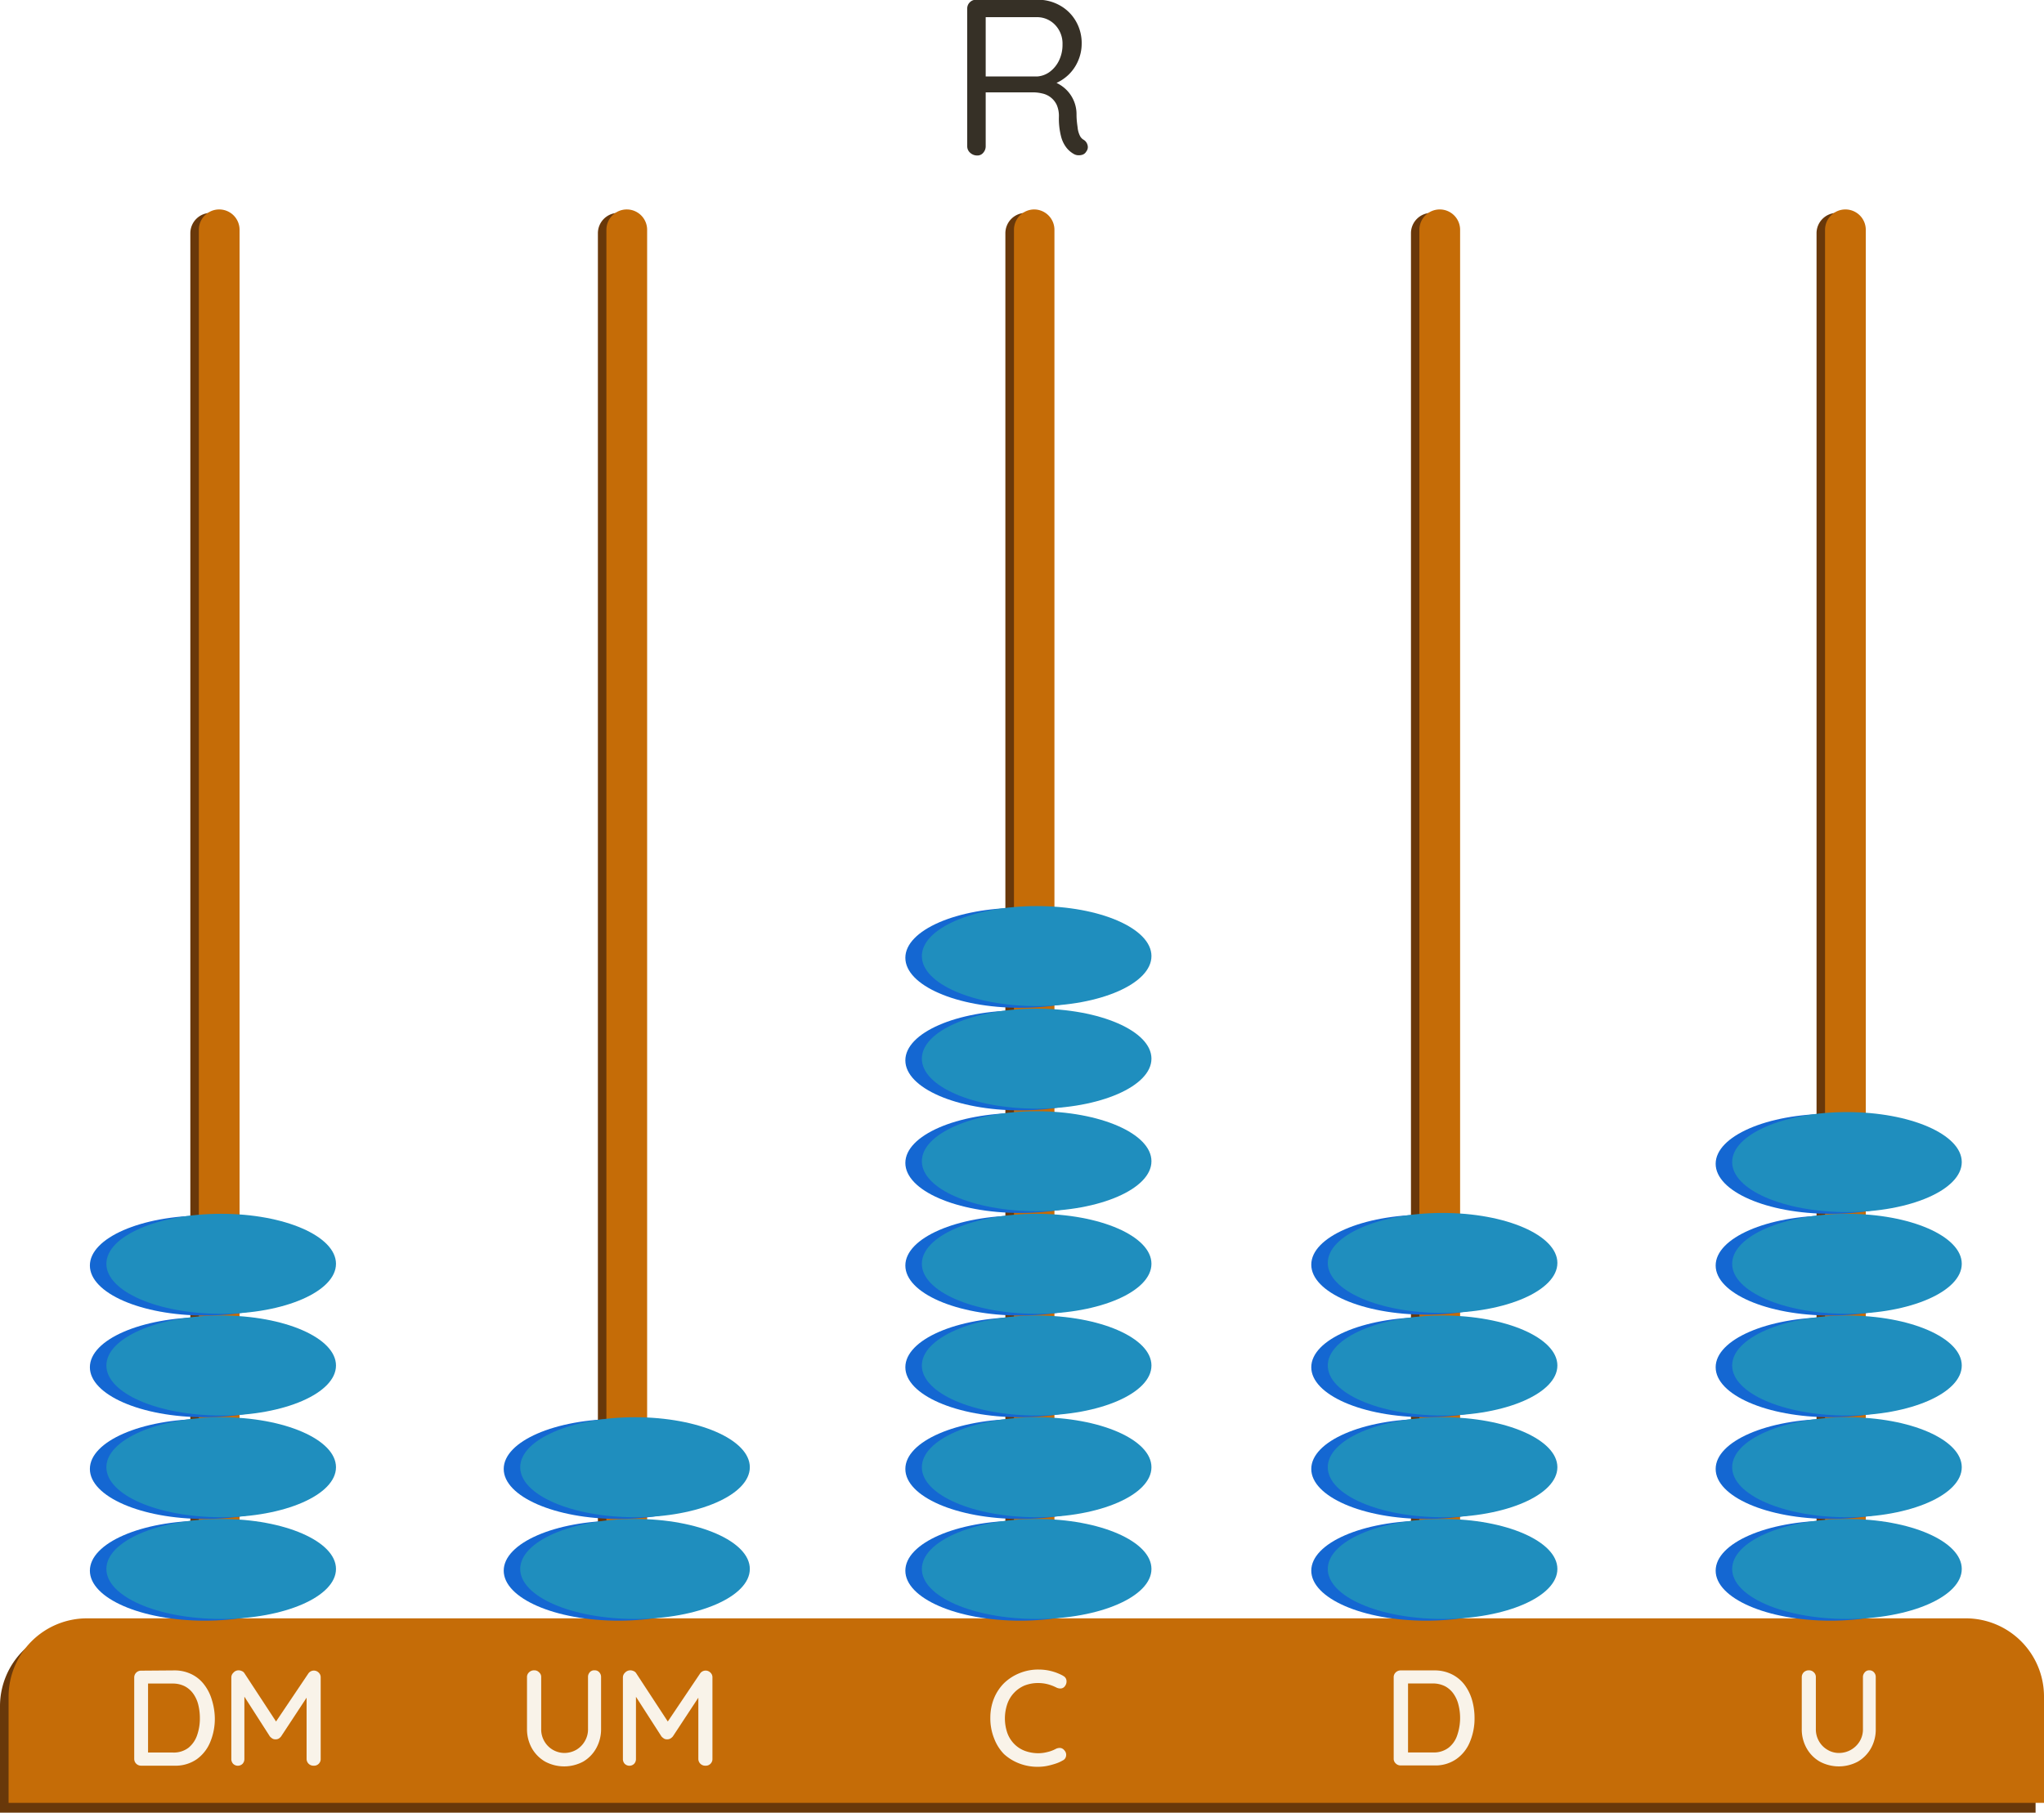 <svg xmlns="http://www.w3.org/2000/svg" viewBox="0 0 237.87 211.02"><defs><style>.cls-1{fill:#69380a;}.cls-2{fill:#c56c07;}.cls-3{fill:#f9f3e9;}.cls-4{fill:#1467d2;}.cls-5{fill:#1f8ebe;}.cls-6{fill:#363026;}</style></defs><g id="Layer_2" data-name="Layer 2"><g id="Layer_1-2" data-name="Layer 1"><g id="b7d586a5-d7b6-4292-9b03-9aa5b839c19d"><g id="b1c2472a-feab-4335-b95a-a507660cbf5a"><path class="cls-1" d="M177.66,189.49H9.12A9.12,9.12,0,0,0,0,198.61V211H236.89V198.61a9.12,9.12,0,0,0-9.12-9.12Z"/><path class="cls-1" d="M72,24.78h0a2.37,2.37,0,0,1,2.37,2.37h0V199.59H69.58V27.15A2.37,2.37,0,0,1,72,24.78Z"/><path class="cls-1" d="M119.36,24.78h0a2.37,2.37,0,0,1,2.37,2.37h0V199.59H117V27.15A2.37,2.37,0,0,1,119.36,24.78Z"/><path class="cls-1" d="M166.57,24.78h0a2.37,2.37,0,0,1,2.37,2.37V199.59H164.2V27.15a2.37,2.37,0,0,1,2.37-2.37Z"/><path class="cls-1" d="M213.78,24.78h0a2.37,2.37,0,0,1,2.37,2.37V199.59H211.4V27.15a2.37,2.37,0,0,1,2.37-2.37Z"/><path class="cls-2" d="M72.94,24.38h0a2.37,2.37,0,0,1,2.37,2.37h0V199.19H70.57V26.75a2.37,2.37,0,0,1,2.37-2.37Z"/><path class="cls-1" d="M24.53,24.78h0a2.37,2.37,0,0,1,2.37,2.37V199.59H22.15V27.15a2.37,2.37,0,0,1,2.37-2.37Z"/><path class="cls-2" d="M25.51,24.38h0a2.37,2.37,0,0,1,2.37,2.37h0V199.19H23.14V26.75a2.37,2.37,0,0,1,2.37-2.37Z"/><path class="cls-2" d="M120.34,24.38h0a2.37,2.37,0,0,1,2.37,2.37h0V199.19H118V26.75A2.37,2.37,0,0,1,120.34,24.38Z"/><path class="cls-2" d="M167.55,24.38h0a2.37,2.37,0,0,1,2.37,2.37V199.19h-4.74V26.75a2.37,2.37,0,0,1,2.37-2.37Z"/><path class="cls-2" d="M214.76,24.38h0a2.37,2.37,0,0,1,2.37,2.37V199.19h-4.74V26.75a2.37,2.37,0,0,1,2.37-2.37Z"/><path class="cls-2" d="M228.76,188.38H10.12A9.12,9.12,0,0,0,1,197.45v12.41H237.87V197.45A9.1,9.1,0,0,0,228.76,188.38Z"/><path class="cls-3" d="M69.19,194.43a.68.68,0,0,1,.55.23.79.79,0,0,1,.21.57v6a4.56,4.56,0,0,1-.56,2.26,4.11,4.11,0,0,1-1.51,1.56,4.68,4.68,0,0,1-4.45,0,4.19,4.19,0,0,1-1.54-1.56,4.56,4.56,0,0,1-.56-2.26v-6a.73.73,0,0,1,.24-.57.84.84,0,0,1,.62-.23.74.74,0,0,1,.54.23.69.69,0,0,1,.25.57v6a2.76,2.76,0,0,0,.37,1.46,2.71,2.71,0,0,0,2.31,1.36,2.8,2.8,0,0,0,1.39-.36,2.74,2.74,0,0,0,1-1,2.68,2.68,0,0,0,.38-1.46v-6a.8.8,0,0,1,.2-.57A.67.67,0,0,1,69.19,194.43Z"/><path class="cls-3" d="M73.34,194.43a.93.93,0,0,1,.4.09.63.63,0,0,1,.31.27l4,6.11h-.68l4.09-6.08a.78.78,0,0,1,1.21-.13.73.73,0,0,1,.24.57v9.47a.76.76,0,0,1-.22.57.74.74,0,0,1-.58.23.79.79,0,0,1-.84-.8v-8l.51.11-3.48,5.29a1.21,1.21,0,0,1-.3.25.67.67,0,0,1-.37.08.62.62,0,0,1-.35-.08,1.42,1.42,0,0,1-.3-.25l-3.35-5.21.38-.64v8.46a.81.81,0,0,1-.21.57.78.78,0,0,1-1.1,0h0a.81.81,0,0,1-.21-.57v-9.47a.76.76,0,0,1,.25-.57A.84.84,0,0,1,73.34,194.43Z"/><path class="cls-3" d="M123.71,195.07a.68.68,0,0,1,.4.54.88.88,0,0,1-.18.66.63.63,0,0,1-.45.27,1,1,0,0,1-.55-.11,5,5,0,0,0-1-.38,4.38,4.38,0,0,0-1.08-.14,4.3,4.3,0,0,0-1.62.29,3.62,3.62,0,0,0-2,2.13,5.21,5.21,0,0,0,0,3.4,3.57,3.57,0,0,0,.83,1.3,3.41,3.41,0,0,0,1.25.79,4.55,4.55,0,0,0,1.55.26,4.22,4.22,0,0,0,1-.13,4,4,0,0,0,1-.37,1,1,0,0,1,.56-.11.7.7,0,0,1,.45.28.75.75,0,0,1,.19.67.68.68,0,0,1-.4.51,4.18,4.18,0,0,1-.87.38,8.64,8.64,0,0,1-1,.26,5.55,5.55,0,0,1-1,.09,5.87,5.87,0,0,1-2.15-.38,5.56,5.56,0,0,1-1.8-1.1,5.25,5.25,0,0,1-1.14-1.8,6.26,6.26,0,0,1-.45-2.42,6,6,0,0,1,.42-2.25,5.37,5.37,0,0,1,1.18-1.79,5.62,5.62,0,0,1,1.8-1.16,5.72,5.72,0,0,1,2.24-.42,5.91,5.91,0,0,1,2.82.72Z"/><path class="cls-3" d="M166.93,194.44a4.46,4.46,0,0,1,2,.44,4.2,4.2,0,0,1,1.48,1.2,5.56,5.56,0,0,1,.89,1.77,7.59,7.59,0,0,1,.3,2.12,7,7,0,0,1-.54,2.79,4.49,4.49,0,0,1-1.58,2,4.26,4.26,0,0,1-2.59.74H163a.77.77,0,0,1-.57-.23.73.73,0,0,1-.24-.57v-9.45a.75.75,0,0,1,.24-.58.81.81,0,0,1,.57-.23Zm-.16,9.55a2.83,2.83,0,0,0,1.82-.56,3.08,3.08,0,0,0,1-1.46,6.21,6.21,0,0,0,.14-3.52,3.78,3.78,0,0,0-.57-1.28,2.85,2.85,0,0,0-1-.89,3.13,3.13,0,0,0-1.44-.32h-3l.14-.14v8.32l-.09-.15Z"/><path class="cls-3" d="M217.53,194.43a.68.68,0,0,1,.55.23.79.79,0,0,1,.21.57v6a4.45,4.45,0,0,1-.55,2.26,4.14,4.14,0,0,1-1.52,1.56,4.68,4.68,0,0,1-4.45,0,4.09,4.09,0,0,1-1.53-1.56,4.46,4.46,0,0,1-.56-2.26v-6a.81.81,0,0,1,.23-.57.84.84,0,0,1,.62-.23.76.76,0,0,1,.55.23.73.73,0,0,1,.24.57v6a2.76,2.76,0,0,0,.37,1.46,2.67,2.67,0,0,0,1,1,2.53,2.53,0,0,0,1.31.36,2.81,2.81,0,0,0,2.41-1.34,2.69,2.69,0,0,0,.39-1.46v-6a.8.8,0,0,1,.2-.57A.64.64,0,0,1,217.53,194.43Z"/><path class="cls-3" d="M20.28,194.44a4.46,4.46,0,0,1,2,.44,4.08,4.08,0,0,1,1.47,1.2,5.39,5.39,0,0,1,.9,1.77A7.59,7.59,0,0,1,25,200a7,7,0,0,1-.54,2.79,4.56,4.56,0,0,1-1.58,2,4.33,4.33,0,0,1-2.59.74H16.42a.79.79,0,0,1-.8-.78v-9.47a.79.79,0,0,1,.8-.81ZM20.12,204a2.83,2.83,0,0,0,1.82-.56,3.22,3.22,0,0,0,1-1.46,5.9,5.9,0,0,0,.32-2,6.51,6.51,0,0,0-.18-1.52,3.78,3.78,0,0,0-.57-1.28,2.85,2.85,0,0,0-1-.89,3.06,3.06,0,0,0-1.43-.32h-3l.15-.14v8.32l-.1-.15Z"/><path class="cls-3" d="M27.75,194.43a.93.93,0,0,1,.4.09.63.63,0,0,1,.31.27l4,6.11h-.68l4.09-6.08a.78.78,0,0,1,1.21-.13.73.73,0,0,1,.24.57v9.47a.76.76,0,0,1-.22.57.74.74,0,0,1-.58.23.79.79,0,0,1-.84-.8v-8l.51.11-3.48,5.29a1.12,1.12,0,0,1-.28.25.67.67,0,0,1-.37.08.62.62,0,0,1-.35-.08,1.42,1.42,0,0,1-.3-.25l-3.34-5.21.37-.64v8.46a.81.81,0,0,1-.21.57.78.78,0,0,1-1.1,0h0a.81.81,0,0,1-.21-.57v-9.47a.76.76,0,0,1,.25-.57A.78.78,0,0,1,27.75,194.43Z"/></g></g><g id="b15e38e4-df09-4b0d-a168-614e4bbd91a3"><g id="a1460a2f-8f0f-43a3-91b6-25b00ba97723"><ellipse class="cls-4" cx="23.82" cy="182.83" rx="13.36" ry="5.82"/><ellipse class="cls-5" cx="25.74" cy="182.63" rx="13.36" ry="5.82"/></g></g><g id="b15e38e4-df09-4b0d-a168-614e4bbd91a3-2" data-name="b15e38e4-df09-4b0d-a168-614e4bbd91a3"><g id="a1460a2f-8f0f-43a3-91b6-25b00ba97723-2" data-name="a1460a2f-8f0f-43a3-91b6-25b00ba97723"><ellipse class="cls-4" cx="23.82" cy="170.99" rx="13.36" ry="5.82"/><ellipse class="cls-5" cx="25.74" cy="170.79" rx="13.36" ry="5.82"/></g></g><g id="b15e38e4-df09-4b0d-a168-614e4bbd91a3-3" data-name="b15e38e4-df09-4b0d-a168-614e4bbd91a3"><g id="a1460a2f-8f0f-43a3-91b6-25b00ba97723-3" data-name="a1460a2f-8f0f-43a3-91b6-25b00ba97723"><ellipse class="cls-4" cx="23.82" cy="159.15" rx="13.36" ry="5.82"/><ellipse class="cls-5" cx="25.74" cy="158.95" rx="13.36" ry="5.82"/></g></g><g id="b15e38e4-df09-4b0d-a168-614e4bbd91a3-4" data-name="b15e38e4-df09-4b0d-a168-614e4bbd91a3"><g id="a1460a2f-8f0f-43a3-91b6-25b00ba97723-4" data-name="a1460a2f-8f0f-43a3-91b6-25b00ba97723"><ellipse class="cls-4" cx="23.82" cy="147.31" rx="13.36" ry="5.82"/><ellipse class="cls-5" cx="25.74" cy="147.11" rx="13.36" ry="5.82"/></g></g><g id="b15e38e4-df09-4b0d-a168-614e4bbd91a3-5" data-name="b15e38e4-df09-4b0d-a168-614e4bbd91a3"><g id="a1460a2f-8f0f-43a3-91b6-25b00ba97723-5" data-name="a1460a2f-8f0f-43a3-91b6-25b00ba97723"><ellipse class="cls-4" cx="118.72" cy="182.83" rx="13.36" ry="5.82"/><ellipse class="cls-5" cx="120.64" cy="182.63" rx="13.36" ry="5.82"/></g></g><g id="b15e38e4-df09-4b0d-a168-614e4bbd91a3-6" data-name="b15e38e4-df09-4b0d-a168-614e4bbd91a3"><g id="a1460a2f-8f0f-43a3-91b6-25b00ba97723-6" data-name="a1460a2f-8f0f-43a3-91b6-25b00ba97723"><ellipse class="cls-4" cx="118.72" cy="170.99" rx="13.36" ry="5.82"/><ellipse class="cls-5" cx="120.64" cy="170.79" rx="13.36" ry="5.82"/></g></g><g id="b15e38e4-df09-4b0d-a168-614e4bbd91a3-7" data-name="b15e38e4-df09-4b0d-a168-614e4bbd91a3"><g id="a1460a2f-8f0f-43a3-91b6-25b00ba97723-7" data-name="a1460a2f-8f0f-43a3-91b6-25b00ba97723"><ellipse class="cls-4" cx="118.72" cy="159.15" rx="13.36" ry="5.82"/><ellipse class="cls-5" cx="120.64" cy="158.95" rx="13.36" ry="5.82"/></g></g><g id="b15e38e4-df09-4b0d-a168-614e4bbd91a3-8" data-name="b15e38e4-df09-4b0d-a168-614e4bbd91a3"><g id="a1460a2f-8f0f-43a3-91b6-25b00ba97723-8" data-name="a1460a2f-8f0f-43a3-91b6-25b00ba97723"><ellipse class="cls-4" cx="118.72" cy="147.31" rx="13.36" ry="5.82"/><ellipse class="cls-5" cx="120.64" cy="147.11" rx="13.36" ry="5.82"/></g></g><g id="b15e38e4-df09-4b0d-a168-614e4bbd91a3-9" data-name="b15e38e4-df09-4b0d-a168-614e4bbd91a3"><g id="a1460a2f-8f0f-43a3-91b6-25b00ba97723-9" data-name="a1460a2f-8f0f-43a3-91b6-25b00ba97723"><ellipse class="cls-4" cx="118.72" cy="135.37" rx="13.36" ry="5.82"/><ellipse class="cls-5" cx="120.64" cy="135.17" rx="13.36" ry="5.82"/></g></g><g id="b15e38e4-df09-4b0d-a168-614e4bbd91a3-10" data-name="b15e38e4-df09-4b0d-a168-614e4bbd91a3"><g id="a1460a2f-8f0f-43a3-91b6-25b00ba97723-10" data-name="a1460a2f-8f0f-43a3-91b6-25b00ba97723"><ellipse class="cls-4" cx="118.72" cy="123.43" rx="13.36" ry="5.82"/><ellipse class="cls-5" cx="120.64" cy="123.23" rx="13.36" ry="5.82"/></g></g><g id="b15e38e4-df09-4b0d-a168-614e4bbd91a3-11" data-name="b15e38e4-df09-4b0d-a168-614e4bbd91a3"><g id="a1460a2f-8f0f-43a3-91b6-25b00ba97723-11" data-name="a1460a2f-8f0f-43a3-91b6-25b00ba97723"><ellipse class="cls-4" cx="118.72" cy="111.49" rx="13.36" ry="5.82"/><ellipse class="cls-5" cx="120.64" cy="111.29" rx="13.36" ry="5.82"/></g></g><g id="b15e38e4-df09-4b0d-a168-614e4bbd91a3-12" data-name="b15e38e4-df09-4b0d-a168-614e4bbd91a3"><g id="a1460a2f-8f0f-43a3-91b6-25b00ba97723-12" data-name="a1460a2f-8f0f-43a3-91b6-25b00ba97723"><ellipse class="cls-4" cx="71.98" cy="182.83" rx="13.36" ry="5.82"/><ellipse class="cls-5" cx="73.9" cy="182.63" rx="13.36" ry="5.82"/></g></g><g id="b15e38e4-df09-4b0d-a168-614e4bbd91a3-13" data-name="b15e38e4-df09-4b0d-a168-614e4bbd91a3"><g id="a1460a2f-8f0f-43a3-91b6-25b00ba97723-13" data-name="a1460a2f-8f0f-43a3-91b6-25b00ba97723"><ellipse class="cls-4" cx="71.98" cy="170.99" rx="13.36" ry="5.82"/><ellipse class="cls-5" cx="73.9" cy="170.79" rx="13.36" ry="5.82"/></g></g><g id="b15e38e4-df09-4b0d-a168-614e4bbd91a3-14" data-name="b15e38e4-df09-4b0d-a168-614e4bbd91a3"><g id="a1460a2f-8f0f-43a3-91b6-25b00ba97723-14" data-name="a1460a2f-8f0f-43a3-91b6-25b00ba97723"><ellipse class="cls-4" cx="165.96" cy="182.83" rx="13.36" ry="5.82"/><ellipse class="cls-5" cx="167.88" cy="182.63" rx="13.36" ry="5.82"/></g></g><g id="b15e38e4-df09-4b0d-a168-614e4bbd91a3-15" data-name="b15e38e4-df09-4b0d-a168-614e4bbd91a3"><g id="a1460a2f-8f0f-43a3-91b6-25b00ba97723-15" data-name="a1460a2f-8f0f-43a3-91b6-25b00ba97723"><ellipse class="cls-4" cx="165.96" cy="170.99" rx="13.36" ry="5.82"/><ellipse class="cls-5" cx="167.88" cy="170.79" rx="13.36" ry="5.82"/></g></g><g id="b15e38e4-df09-4b0d-a168-614e4bbd91a3-16" data-name="b15e38e4-df09-4b0d-a168-614e4bbd91a3"><g id="a1460a2f-8f0f-43a3-91b6-25b00ba97723-16" data-name="a1460a2f-8f0f-43a3-91b6-25b00ba97723"><ellipse class="cls-4" cx="165.96" cy="159.15" rx="13.36" ry="5.82"/><ellipse class="cls-5" cx="167.88" cy="158.95" rx="13.36" ry="5.82"/></g></g><g id="b15e38e4-df09-4b0d-a168-614e4bbd91a3-17" data-name="b15e38e4-df09-4b0d-a168-614e4bbd91a3"><g id="a1460a2f-8f0f-43a3-91b6-25b00ba97723-17" data-name="a1460a2f-8f0f-43a3-91b6-25b00ba97723"><ellipse class="cls-4" cx="165.96" cy="147.21" rx="13.36" ry="5.82"/><ellipse class="cls-5" cx="167.88" cy="147.01" rx="13.36" ry="5.82"/></g></g><g id="b15e38e4-df09-4b0d-a168-614e4bbd91a3-18" data-name="b15e38e4-df09-4b0d-a168-614e4bbd91a3"><g id="a1460a2f-8f0f-43a3-91b6-25b00ba97723-18" data-name="a1460a2f-8f0f-43a3-91b6-25b00ba97723"><ellipse class="cls-4" cx="213.02" cy="182.83" rx="13.36" ry="5.82"/><ellipse class="cls-5" cx="214.94" cy="182.63" rx="13.36" ry="5.82"/></g></g><g id="b15e38e4-df09-4b0d-a168-614e4bbd91a3-19" data-name="b15e38e4-df09-4b0d-a168-614e4bbd91a3"><g id="a1460a2f-8f0f-43a3-91b6-25b00ba97723-19" data-name="a1460a2f-8f0f-43a3-91b6-25b00ba97723"><ellipse class="cls-4" cx="213.02" cy="170.99" rx="13.36" ry="5.82"/><ellipse class="cls-5" cx="214.94" cy="170.79" rx="13.36" ry="5.82"/></g></g><g id="b15e38e4-df09-4b0d-a168-614e4bbd91a3-20" data-name="b15e38e4-df09-4b0d-a168-614e4bbd91a3"><g id="a1460a2f-8f0f-43a3-91b6-25b00ba97723-20" data-name="a1460a2f-8f0f-43a3-91b6-25b00ba97723"><ellipse class="cls-4" cx="213.02" cy="159.15" rx="13.36" ry="5.82"/><ellipse class="cls-5" cx="214.94" cy="158.95" rx="13.36" ry="5.82"/></g></g><g id="b15e38e4-df09-4b0d-a168-614e4bbd91a3-21" data-name="b15e38e4-df09-4b0d-a168-614e4bbd91a3"><g id="a1460a2f-8f0f-43a3-91b6-25b00ba97723-21" data-name="a1460a2f-8f0f-43a3-91b6-25b00ba97723"><ellipse class="cls-4" cx="213.02" cy="147.31" rx="13.36" ry="5.82"/><ellipse class="cls-5" cx="214.94" cy="147.11" rx="13.36" ry="5.82"/></g></g><g id="b15e38e4-df09-4b0d-a168-614e4bbd91a3-22" data-name="b15e38e4-df09-4b0d-a168-614e4bbd91a3"><g id="a1460a2f-8f0f-43a3-91b6-25b00ba97723-22" data-name="a1460a2f-8f0f-43a3-91b6-25b00ba97723"><ellipse class="cls-4" cx="213.02" cy="135.47" rx="13.36" ry="5.82"/><ellipse class="cls-5" cx="214.94" cy="135.27" rx="13.36" ry="5.82"/></g></g><path class="cls-6" d="M113.75,18.1a1.2,1.2,0,0,1-.84-.31,1,1,0,0,1-.35-.75V1a1,1,0,0,1,.3-.73,1,1,0,0,1,.73-.3h7.14a5.17,5.17,0,0,1,2.61.66,4.87,4.87,0,0,1,1.85,1.81,5.06,5.06,0,0,1,.69,2.65,5,5,0,0,1-.42,2,4.92,4.92,0,0,1-1.13,1.63,5.08,5.08,0,0,1-1.66,1.05l-.57-.42a4.25,4.25,0,0,1,1.58.74,4,4,0,0,1,1.6,3.25c0,.63.08,1.14.13,1.52a2.75,2.75,0,0,0,.24.89,1.1,1.1,0,0,0,.44.51,1,1,0,0,1,.47.62.82.82,0,0,1-.14.75A.81.81,0,0,1,126,18a1.4,1.4,0,0,1-.57.07,1.09,1.09,0,0,1-.49-.16,2.9,2.9,0,0,1-.8-.68,3.55,3.55,0,0,1-.65-1.31,8.4,8.4,0,0,1-.26-2.33,3.23,3.23,0,0,0-.25-1.37,2.41,2.41,0,0,0-1.69-1.34,4.56,4.56,0,0,0-1.11-.13H114.4l.31-.47V17a1.12,1.12,0,0,1-.26.75A.87.87,0,0,1,113.75,18.1Zm.65-9.2h6.33a2.8,2.8,0,0,0,1.41-.52,3.56,3.56,0,0,0,1.09-1.31,4.18,4.18,0,0,0,.42-1.9,3.13,3.13,0,0,0-.86-2.27A2.89,2.89,0,0,0,120.6,2h-6.1l.21-.49V9.36Z"/></g></g></svg>
